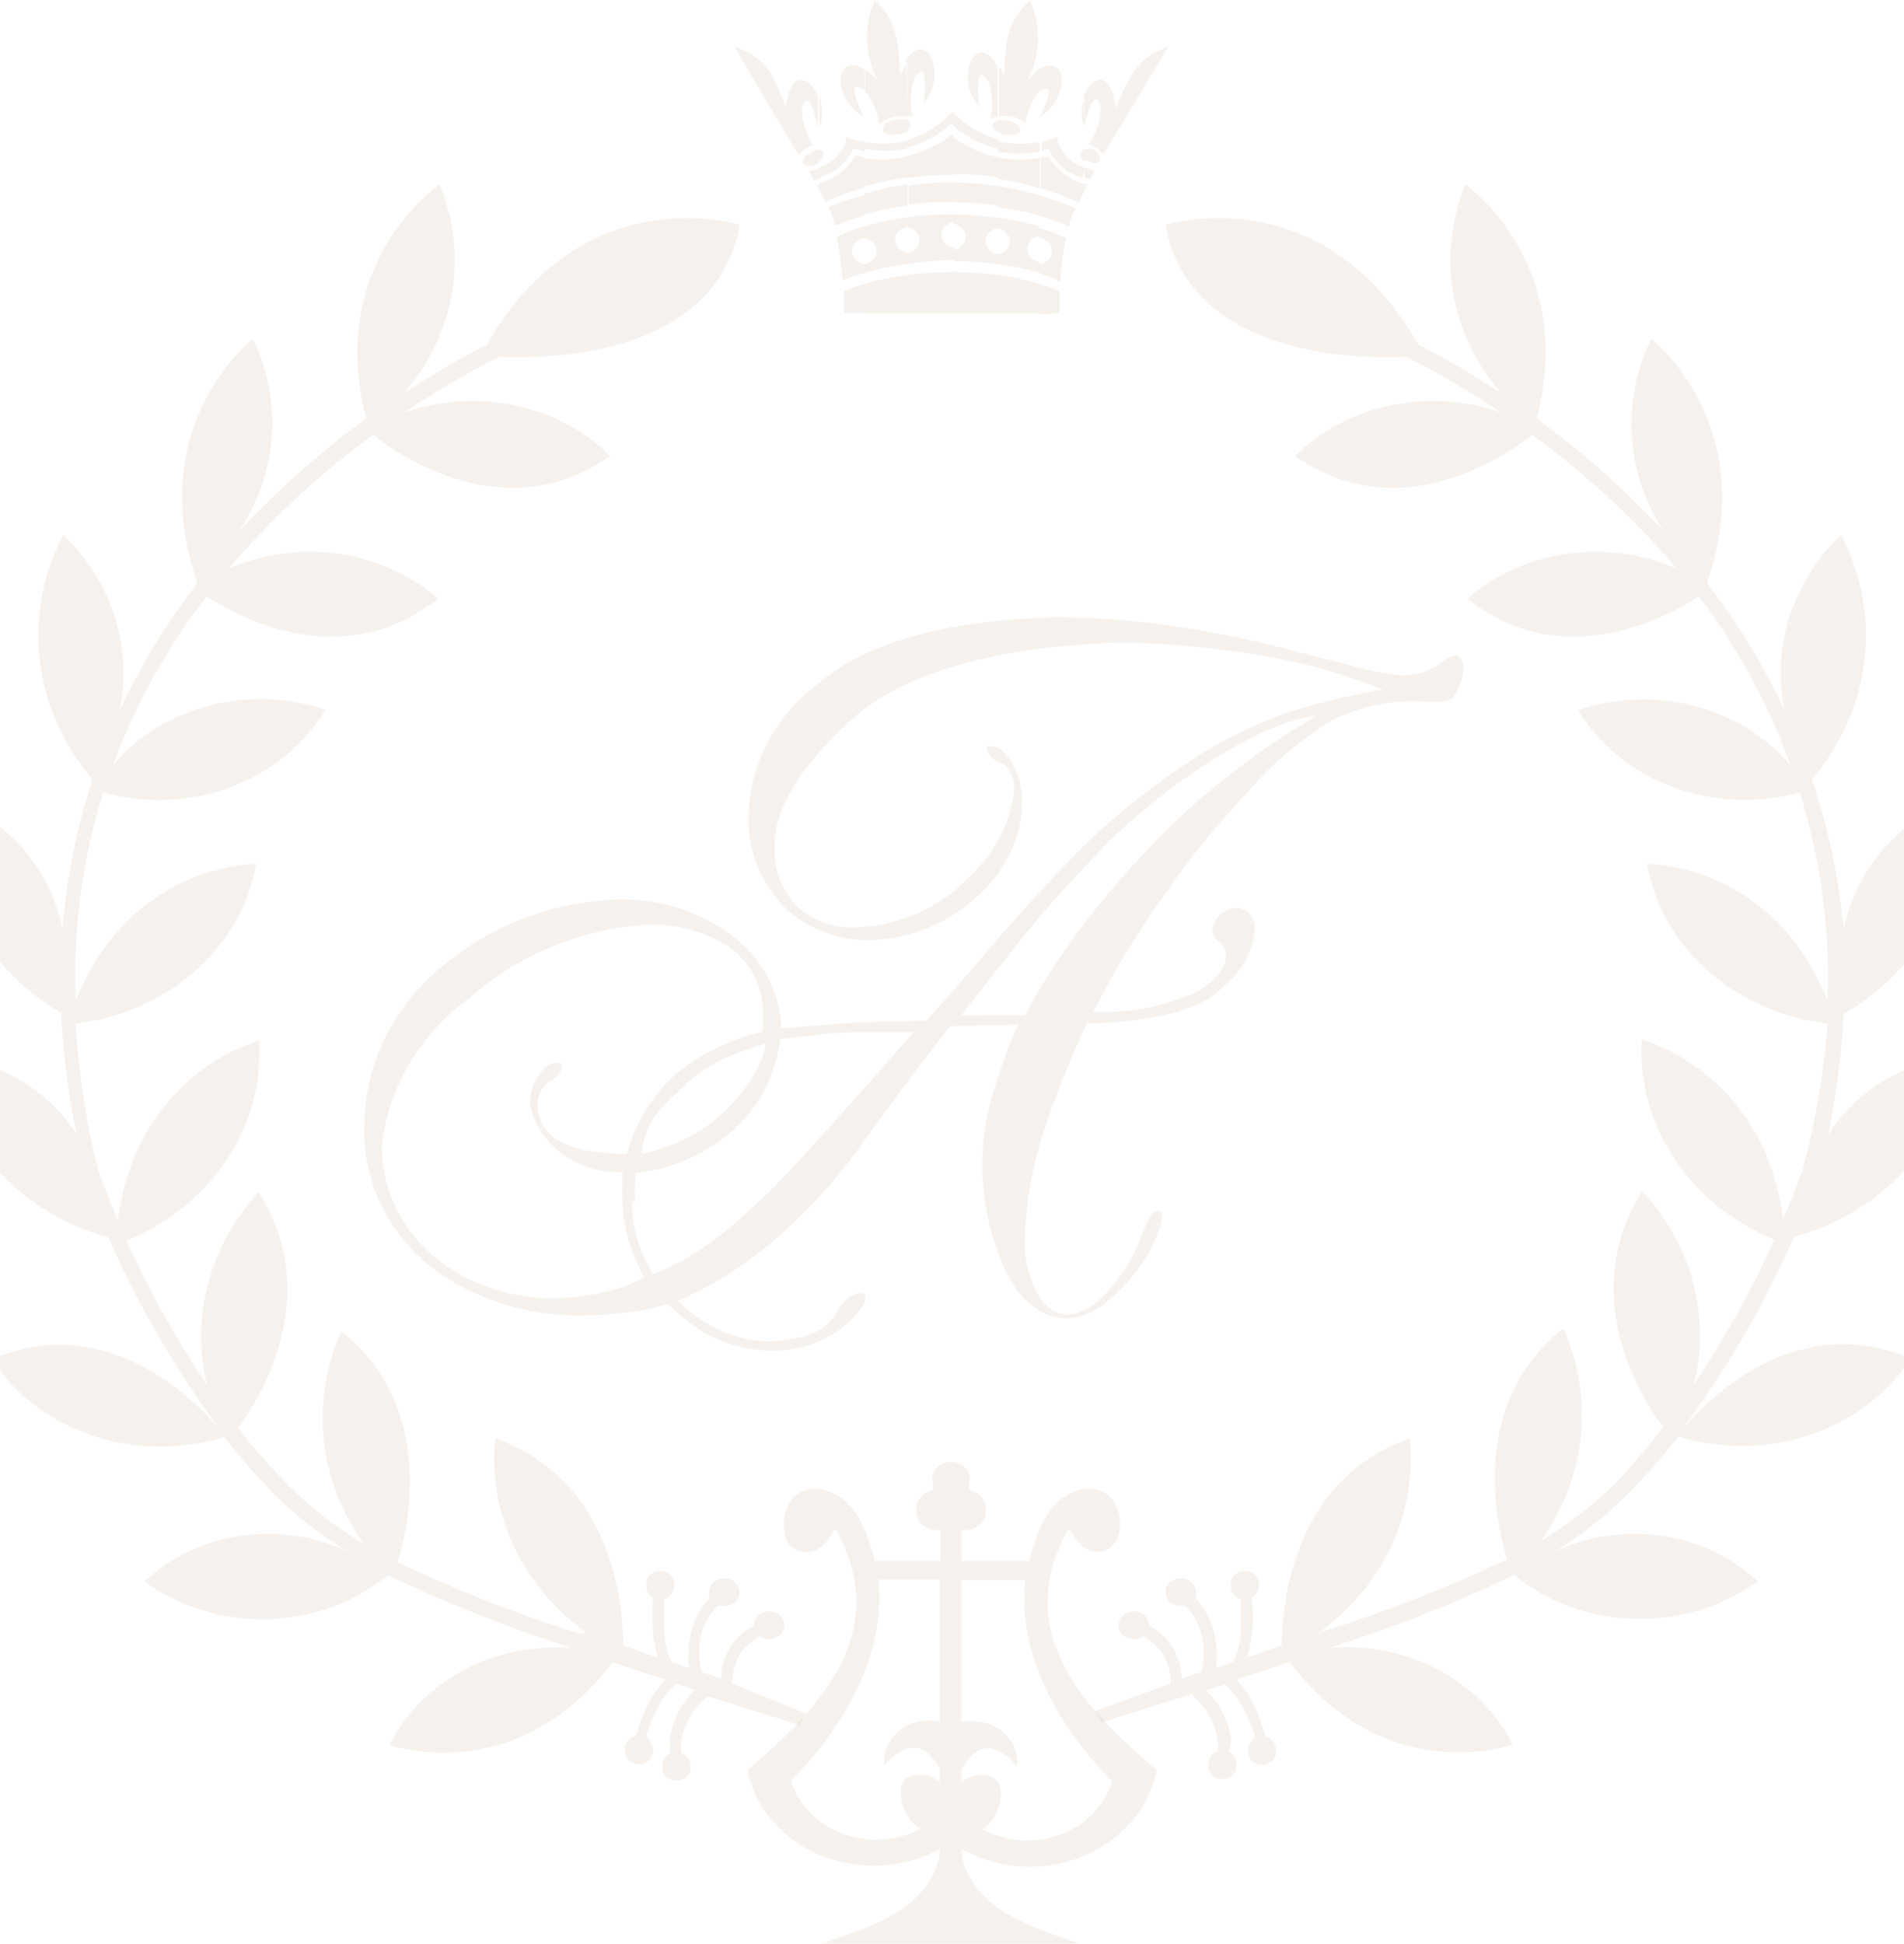 <svg width="430" height="439" viewBox="0 0 430 439" fill="none" xmlns="http://www.w3.org/2000/svg">
<path d="M142.709 271.289C142.731 274.079 143.115 276.857 143.851 279.564C144.64 282.433 145.906 285.173 147.607 287.69C152.955 285.522 157.931 282.659 162.383 279.191C168.574 274.187 174.333 268.753 179.608 262.939C183.527 258.765 188.67 253.074 195.037 245.867L206.385 233.045H198.221C193.078 233.045 188.261 233.045 183.935 233.79L176.261 234.536C175.838 237.324 175.127 240.07 174.138 242.736C172.803 246.448 170.696 249.891 167.934 252.875C161.715 259.548 152.97 263.834 143.443 264.878C143.545 265.77 143.545 266.669 143.443 267.562C143.315 268.776 143.315 270 143.443 271.215M145.566 260.405C149.73 259.449 153.699 257.888 157.321 255.783C160.184 254.059 162.768 251.976 164.995 249.595C167.626 246.871 169.8 243.806 171.444 240.5C172.231 238.972 172.728 237.334 172.914 235.654C169.75 236.525 166.665 237.622 163.689 238.934C159.735 240.779 156.213 243.312 153.321 246.389C150.812 248.436 148.664 250.825 146.954 253.472C145.892 255.706 145.178 258.064 144.831 260.479L145.566 260.405ZM146.382 208.741C131.265 209.749 117.018 215.582 106.136 225.217C100.526 229.307 95.873 234.384 92.451 240.146C89.029 245.909 86.909 252.24 86.216 258.765C86.188 263.335 87.171 267.864 89.107 272.079C91.043 276.293 93.892 280.107 97.482 283.292C104.873 289.662 114.668 293.186 124.83 293.132C129.05 293.104 133.248 292.578 137.321 291.567C140.185 290.901 142.932 289.872 145.484 288.51C144.02 285.7 142.818 282.783 141.892 279.788C140.99 276.776 140.55 273.665 140.586 270.544C140.509 269.203 140.509 267.859 140.586 266.518V264.654C135.643 264.845 130.793 263.383 126.945 260.542C123.098 257.701 120.517 253.676 119.687 249.222C119.669 246.811 120.436 244.45 121.891 242.438C123.279 240.798 124.422 239.978 125.402 239.978C125.747 239.875 126.118 239.875 126.463 239.978C126.627 240.089 126.757 240.236 126.843 240.406C126.928 240.575 126.966 240.761 126.953 240.947C126.764 241.63 126.419 242.269 125.94 242.821C125.462 243.373 124.861 243.827 124.177 244.153C123.288 244.754 122.571 245.542 122.088 246.451C121.604 247.359 121.369 248.361 121.402 249.371C121.402 259.585 134.627 260.554 141.647 260.554C143.273 254.014 146.83 248.006 151.933 243.184C157.624 238.226 164.629 234.706 172.261 232.97V228.944C172.385 225.938 171.706 222.948 170.284 220.234C168.862 217.52 166.739 215.162 164.097 213.363C158.835 210.233 152.662 208.622 146.382 208.741ZM231.447 229.243C235.056 222.575 239.175 216.147 243.774 210.009C248.628 203.547 253.889 197.349 259.53 191.446C270.483 179.86 283.246 169.812 297.409 161.625C284.674 162.595 260.101 179.07 246.55 194.055C240.019 200.913 234.467 207.176 229.814 213.065C225.161 218.955 220.916 224.322 217.079 229.317L231.447 229.243ZM150.627 294.474C147.82 295.348 144.919 295.947 141.974 296.263C138.57 296.743 135.132 296.993 131.688 297.009C119.459 297.235 107.529 293.542 97.972 286.572C92.879 282.623 88.826 277.677 86.112 272.102C83.399 266.526 82.095 260.465 82.298 254.366C82.273 247.025 84.075 239.774 87.568 233.161C91.061 226.549 96.154 220.748 102.462 216.196C112.868 208.17 125.914 203.552 139.525 203.075C149.565 202.857 159.307 206.197 166.71 212.394C169.711 214.93 172.119 217.994 173.788 221.402C175.458 224.81 176.354 228.492 176.424 232.225L186.955 231.33C192.833 230.833 200.235 230.56 209.16 230.51C214.603 224.546 220.045 218.309 225.488 211.798C231.202 205.387 236.1 199.87 240.345 195.546C248.9 186.448 258.663 178.36 269.408 171.466C276.203 166.994 283.614 163.359 291.449 160.656C298.28 158.568 305.264 156.924 312.348 155.736C305.377 152.853 298.101 150.629 290.633 149.101C278.298 146.595 265.715 145.247 253.08 145.075C224.072 146.069 203.691 151.984 191.935 162.818C180.18 173.653 174.519 183.295 174.955 191.744C174.805 196.365 176.519 200.875 179.771 204.417C181.485 206.092 183.578 207.407 185.904 208.269C188.23 209.132 190.734 209.522 193.241 209.412C198.146 209.236 202.957 208.132 207.37 206.168C211.783 204.205 215.701 201.425 218.875 198.006C224.609 192.714 228.207 185.801 229.08 178.399C229.08 175.045 227.773 172.957 225.977 172.212C225.236 172.002 224.563 171.626 224.021 171.118C223.48 170.61 223.086 169.987 222.875 169.304C222.815 169.175 222.783 169.035 222.783 168.894C222.783 168.753 222.815 168.614 222.875 168.484C223.166 168.393 223.482 168.393 223.773 168.484C225.488 168.484 227.039 169.826 228.59 172.286C230.146 175.158 230.93 178.327 230.875 181.53C230.575 189.546 226.819 197.129 220.426 202.628C214.051 208.507 205.478 211.969 196.425 212.32C192.84 212.333 189.29 211.679 185.992 210.397C182.693 209.115 179.715 207.233 177.241 204.865C171.664 199.193 168.734 191.756 169.077 184.14C169.168 178.421 170.626 172.79 173.347 167.64C176.068 162.489 179.988 157.943 184.833 154.32C195.609 145.075 213.079 140.229 237.325 139.409C246.454 139.356 255.572 139.98 264.591 141.273C272.918 142.565 280.537 144.056 287.449 145.746L305.164 150.294C309.036 151.433 313.033 152.183 317.083 152.53C319.747 152.472 322.333 151.694 324.512 150.294C325.63 149.411 326.864 148.66 328.186 148.057C328.539 148.025 328.896 148.084 329.214 148.23C329.532 148.375 329.798 148.599 329.982 148.877C330.372 149.541 330.569 150.286 330.553 151.039C330.423 152.262 330.121 153.465 329.655 154.618C329.316 155.658 328.792 156.64 328.104 157.525C327.554 158.014 326.829 158.305 326.063 158.345C324.16 158.461 322.251 158.461 320.349 158.345C313.793 158.139 307.292 159.501 301.491 162.296C293.902 166.752 287.217 172.377 281.735 178.921C275.393 185.591 269.582 192.666 264.346 200.093C257.747 209.145 251.907 218.64 246.876 228.497C254.636 228.781 262.359 227.376 269.408 224.397C274.387 221.713 276.918 218.731 276.918 215.6C276.889 215.045 276.737 214.5 276.47 214.001C276.203 213.501 275.828 213.056 275.367 212.692C274.909 212.343 274.534 211.912 274.267 211.424C274 210.937 273.847 210.404 273.816 209.86C273.848 209.218 274.024 208.589 274.333 208.012C274.642 207.435 275.077 206.922 275.612 206.505C276.571 205.67 277.805 205.146 279.122 205.014C279.759 204.995 280.392 205.122 280.962 205.382C281.532 205.642 282.022 206.028 282.388 206.505C283.071 207.51 283.412 208.677 283.367 209.86C282.975 214.776 280.483 219.354 276.428 222.608C271.748 227.826 261.435 230.659 245.488 231.106C241.931 238.54 238.85 246.157 236.263 253.919C233.364 262.171 231.743 270.753 231.447 279.415C231.229 283.927 232.268 288.416 234.467 292.461C242.631 304.986 254.876 287.392 257.652 279.564C258.958 275.837 260.101 273.824 261.081 273.6C261.422 273.479 261.801 273.479 262.142 273.6C262.286 273.723 262.397 273.874 262.468 274.042C262.538 274.21 262.567 274.39 262.55 274.569C261.626 278.913 259.706 283.028 256.917 286.646C254.628 289.736 251.88 292.521 248.754 294.922C241.162 300.14 232.427 298.127 226.875 286.497C221.154 273.706 220.292 259.532 224.426 246.24C225.917 241.165 227.772 236.184 229.977 231.33L214.548 231.703C209.895 237.592 205.405 243.556 201.078 249.446C196.752 255.335 192.425 261.747 187.772 267.114C183.169 272.505 178.032 277.496 172.424 282.024C166.594 286.719 160.084 290.658 153.076 293.729C156.035 296.706 159.616 299.114 163.607 300.811C166.871 302.145 170.399 302.856 173.975 302.898C186.792 302.078 187.527 298.202 189.731 294.996C190.547 293.803 193.568 291.194 194.956 292.163C195.125 292.269 195.26 292.416 195.346 292.586C195.433 292.757 195.467 292.945 195.445 293.132C195.445 294.623 193.649 296.86 190.139 299.842C185.798 303.127 180.348 304.944 174.71 304.986C169.272 304.954 163.944 303.589 159.281 301.035C156.294 299.226 153.553 297.099 151.117 294.698L150.627 294.474Z" fill="#A6763C" fill-opacity="0.1"/>
<path fill-rule="evenodd" clip-rule="evenodd" d="M185.071 41.599V43.016L184.499 41.823H185.071M185.071 38.095V40.332L183.846 40.705L182.785 38.766C183.57 38.55 184.334 38.275 185.071 37.946V38.095ZM185.071 33.995V36.604L184.336 37.051C183.112 37.648 181.887 37.499 181.479 37.051C181.071 36.604 181.479 35.188 183.03 34.591C183.293 34.337 183.609 34.133 183.959 33.992C184.31 33.851 184.688 33.776 185.071 33.771V33.995ZM165.805 10.437L179.601 33.771L180.418 35.039C181.211 34.02 182.319 33.241 183.601 32.802C182.035 30.326 181.166 27.534 181.071 24.676C182.295 18.861 184.581 27.434 184.744 29V21.843C183.03 17.221 178.295 15.507 177.479 24.527C174.213 14.91 172.172 13.121 165.805 10.437ZM185.071 36.381C185.417 36.163 185.682 35.853 185.828 35.492C185.974 35.132 185.995 34.739 185.887 34.368C185.813 34.216 185.7 34.083 185.558 33.979C185.416 33.876 185.249 33.804 185.071 33.771V36.381ZM195.194 64.113V70.674H190.622C190.622 69.108 190.622 67.468 190.622 65.753C192.11 65.126 193.636 64.579 195.194 64.113ZM195.194 51.067C193.464 51.587 191.773 52.21 190.132 52.931L188.989 53.453C189.561 56.285 190.051 59.715 190.296 63.293C191.893 62.663 193.529 62.115 195.194 61.653V59.64C194.427 59.529 193.728 59.171 193.224 58.631C192.72 58.091 192.443 57.405 192.443 56.696C192.443 55.986 192.72 55.3 193.224 54.76C193.728 54.221 194.427 53.863 195.194 53.751V51.067ZM195.194 43.985V48.607C193.153 49.196 191.161 49.918 189.234 50.769H188.5C188.299 49.342 187.77 47.97 186.948 46.743C189.626 45.677 192.381 44.78 195.194 44.059V43.985ZM195.194 35.56L193.234 35.113C191.503 38.103 188.581 40.371 185.071 41.45V42.867L186.377 45.625C189.241 44.293 192.216 43.171 195.275 42.27L195.194 35.56ZM195.194 31.982V34.144L192.745 33.548C192.033 35.079 190.973 36.456 189.637 37.587C188.3 38.718 186.716 39.577 184.989 40.108V37.872C186.424 37.381 187.716 36.594 188.764 35.572C189.812 34.551 190.587 33.322 191.03 31.982V30.864L192.092 31.311C193.092 31.665 194.132 31.915 195.194 32.057V31.982ZM195.194 15.581V20.427C190.622 16.848 194.296 25.049 195.194 26.465C187.765 22.365 188.5 11.555 195.194 15.656V15.581ZM185.071 28.851C185.881 26.599 185.881 24.17 185.071 21.918V28.851ZM204.908 62.1V70.748H195.194V64.113C198.362 63.185 201.612 62.512 204.908 62.1ZM204.908 49.054V51.216C204.141 51.328 203.443 51.686 202.939 52.226C202.435 52.765 202.158 53.451 202.158 54.161C202.158 54.87 202.435 55.556 202.939 56.096C203.443 56.636 204.141 56.994 204.908 57.106V59.64C201.617 60.042 198.368 60.691 195.194 61.579V59.64C195.961 59.529 196.659 59.171 197.163 58.631C197.667 58.091 197.944 57.405 197.944 56.696C197.944 55.986 197.667 55.3 197.163 54.76C196.659 54.221 195.961 53.863 195.194 53.751V51.142C198.359 50.188 201.61 49.49 204.908 49.054ZM204.908 41.599C201.613 42.086 198.365 42.809 195.194 43.761V48.383C198.368 47.495 201.617 46.847 204.908 46.445V41.599ZM204.908 35.039V40.034C201.616 40.497 198.367 41.195 195.194 42.121V35.71C198.425 36.205 201.734 36.078 204.908 35.337V35.039ZM204.908 31.386V33.548C201.715 34.245 198.387 34.245 195.194 33.548V32.057C198.412 32.706 201.761 32.578 204.908 31.684V31.386ZM204.908 27.136C204.034 26.869 203.089 26.869 202.214 27.136C200.5 27.136 199.194 28.478 199.357 29.373C199.52 30.267 201.071 30.715 202.786 30.342C203.527 30.315 204.252 30.136 204.908 29.82V27.136ZM204.908 13.792V26.391C203.965 26.22 202.994 26.22 202.051 26.391C200.73 26.612 199.51 27.182 198.541 28.031C198.243 25.327 197.142 22.75 195.357 20.576V15.656C196.41 16.345 197.369 17.145 198.214 18.041C196.739 15.241 195.918 12.19 195.806 9.083C195.694 5.977 196.291 2.884 197.561 0C201.806 4.249 202.949 7.455 203.276 17.072C203.717 16.034 204.263 15.035 204.908 14.09V13.792ZM204.908 26.093H206.051C205.402 23.348 205.543 20.497 206.459 17.817C209.643 12.524 208.909 21.843 208.582 23.409C213.97 17.072 209.643 6.486 204.663 13.419L204.908 26.093ZM204.908 29.298C205.15 29.154 205.345 28.954 205.474 28.718C205.603 28.482 205.661 28.219 205.643 27.956C205.598 27.777 205.508 27.61 205.381 27.468C205.253 27.326 205.092 27.212 204.908 27.136V29.298ZM215.358 61.131V70.748H204.908V62.1C208.261 61.656 211.644 61.432 215.031 61.429L215.358 61.131ZM215.358 48.085V50.098C214.591 50.21 213.892 50.568 213.388 51.107C212.884 51.647 212.607 52.333 212.607 53.043C212.607 53.752 212.884 54.438 213.388 54.978C213.892 55.518 214.591 55.876 215.358 55.987V58.671C211.854 58.766 208.362 59.09 204.908 59.64V57.18C205.675 57.068 206.374 56.71 206.878 56.171C207.382 55.631 207.659 54.945 207.659 54.235C207.659 53.526 207.382 52.84 206.878 52.3C206.374 51.76 205.675 51.403 204.908 51.291V49.054C208.261 48.61 211.644 48.386 215.031 48.383L215.358 48.085ZM215.358 40.63V45.55C211.972 45.534 208.59 45.734 205.235 46.147V41.897C208.528 41.411 211.858 41.162 215.195 41.152L215.358 40.63ZM215.358 30.491H214.868C211.982 32.728 208.576 34.334 204.908 35.188V40.183C208.205 39.727 211.534 39.503 214.868 39.512H215.358V30.491ZM215.358 25.422V28.255L214.868 27.882C212.109 30.44 208.681 32.313 204.908 33.324V31.684C208.562 30.562 211.828 28.583 214.378 25.944L214.868 25.496L215.358 25.422ZM225.317 62.1V70.748H215.358V61.429C218.691 61.44 222.019 61.664 225.317 62.1ZM225.317 49.054V51.514C224.55 51.626 223.852 51.984 223.348 52.524C222.844 53.063 222.567 53.75 222.567 54.459C222.567 55.169 222.844 55.855 223.348 56.394C223.852 56.934 224.55 57.292 225.317 57.404V59.64C222.018 59.211 218.69 58.986 215.358 58.969V56.435C216.125 56.323 216.823 55.965 217.327 55.425C217.832 54.886 218.109 54.199 218.109 53.49C218.109 52.781 217.832 52.094 217.327 51.555C216.823 51.015 216.125 50.657 215.358 50.545V48.458C218.691 48.467 222.019 48.691 225.317 49.129V49.054ZM225.317 41.599V46.37C222.018 45.941 218.69 45.717 215.358 45.699V41.226C218.694 41.236 222.024 41.485 225.317 41.972V41.599ZM225.317 35.039V40.034C222.023 39.553 218.694 39.304 215.358 39.288V31.013C218.259 33.18 221.666 34.711 225.317 35.486V35.039ZM225.317 31.386C221.474 30.322 218.028 28.31 215.358 25.571V28.404C218.135 30.891 221.564 32.688 225.317 33.622V31.386ZM225.317 26.838V29.82C224.501 29.373 224.011 28.776 224.093 28.18C224.184 27.941 224.347 27.729 224.564 27.571C224.78 27.413 225.042 27.314 225.317 27.285V26.838ZM225.317 14.91V26.391C224.748 26.447 224.194 26.599 223.685 26.838C224.33 24.094 224.189 21.244 223.276 18.563C220.093 13.27 220.827 22.589 221.154 24.154C215.358 17.519 220.419 6.56 225.317 14.91ZM225.317 29.82C225.822 30.099 226.374 30.301 226.95 30.417C228.664 30.417 230.216 30.417 230.379 29.447C230.542 28.478 229.236 27.584 227.522 27.211C226.771 27.04 225.986 27.04 225.236 27.211L225.317 29.82ZM234.787 64.113V70.748H225.317V62.1C228.531 62.525 231.699 63.198 234.787 64.113ZM234.787 51.067V53.303C234.02 53.415 233.322 53.773 232.818 54.313C232.313 54.853 232.036 55.539 232.036 56.248C232.036 56.958 232.313 57.644 232.818 58.184C233.322 58.723 234.02 59.081 234.787 59.193V61.579C231.693 60.701 228.526 60.053 225.317 59.64V57.404C226.084 57.292 226.783 56.934 227.287 56.394C227.791 55.855 228.068 55.169 228.068 54.459C228.068 53.75 227.791 53.063 227.287 52.524C226.783 51.984 226.084 51.626 225.317 51.514V49.129C228.53 49.554 231.698 50.228 234.787 51.142V51.067ZM234.787 44.134C231.696 43.193 228.53 42.47 225.317 41.972V46.743C228.526 47.157 231.692 47.805 234.787 48.681V44.134ZM234.787 35.635V42.494C231.694 41.578 228.528 40.88 225.317 40.406V35.486C228.43 36.126 231.653 36.177 234.787 35.635ZM234.787 32.057V34.219C231.672 34.88 228.432 34.88 225.317 34.219V31.833C228.402 32.639 231.661 32.716 234.787 32.057ZM234.787 15.581V20.427C233.002 22.601 231.901 25.178 231.603 27.882C230.634 27.033 229.414 26.463 228.093 26.242C227.282 26.121 226.455 26.121 225.644 26.242V14.91C226.102 15.632 226.511 16.379 226.868 17.147C226.868 7.455 228.256 4.324 232.583 0.075C233.878 2.948 234.504 6.036 234.419 9.142C234.335 12.248 233.543 15.305 232.093 18.116C232.872 17.172 233.777 16.32 234.787 15.581ZM234.787 26.54C235.93 24.453 238.706 17.817 234.787 20.725V15.581C241.236 11.854 241.563 22.365 234.787 26.465V26.54ZM234.787 48.905V44.134C237.581 44.954 240.309 45.95 242.951 47.116C242.168 48.299 241.667 49.62 241.481 50.992H241.073C239.046 50.077 236.944 49.304 234.787 48.681V48.905ZM234.787 61.951V59.64C235.554 59.529 236.253 59.171 236.757 58.631C237.261 58.091 237.538 57.405 237.538 56.696C237.538 55.986 237.261 55.3 236.757 54.76C236.253 54.221 235.554 53.863 234.787 53.751V51.514C236.545 52.031 238.263 52.654 239.93 53.378L240.747 53.751C240.175 56.584 239.685 60.013 239.44 63.592C237.931 62.866 236.377 62.219 234.787 61.653V61.951ZM234.787 71.046V64.113C236.315 64.558 237.814 65.08 239.277 65.679C239.277 67.394 239.277 69.108 239.277 70.674L234.787 71.046ZM244.91 41.599C241.4 40.52 238.478 38.252 236.746 35.262L235.032 35.635V42.494C238.005 43.382 240.898 44.478 243.685 45.774L244.91 43.016V41.599ZM244.91 37.872C243.475 37.381 242.183 36.594 241.135 35.572C240.087 34.551 239.312 33.322 238.869 31.982V30.864L237.808 31.311C237.018 31.628 236.198 31.878 235.359 32.057V34.219L236.746 33.622C237.458 35.154 238.518 36.531 239.854 37.661C241.191 38.792 242.775 39.651 244.502 40.183L244.91 37.872ZM244.91 33.771V36.381C244.563 36.163 244.299 35.853 244.153 35.492C244.007 35.132 243.986 34.739 244.094 34.368C244.168 34.216 244.281 34.083 244.423 33.979C244.565 33.876 244.732 33.804 244.91 33.771ZM244.91 21.843V28.776C244.1 26.525 244.1 24.095 244.91 21.843ZM244.91 28.776C244.91 27.285 247.359 18.638 248.584 24.453C248.464 27.317 247.566 30.109 245.971 32.578C247.253 33.017 248.362 33.796 249.155 34.815L249.971 33.548L263.931 10.437C257.564 13.121 255.768 15.134 251.931 24.527C251.114 15.581 246.379 17.072 244.665 21.843L244.91 28.776ZM244.91 36.231V33.771C245.543 33.56 246.237 33.56 246.869 33.771C248.094 34.368 248.747 35.486 248.42 36.231C248.094 36.977 246.788 37.126 245.563 36.231H244.91ZM244.91 40.034V37.797C245.649 38.101 246.413 38.351 247.196 38.542L246.135 40.481L244.91 40.034ZM244.91 42.941V41.599H245.481L244.91 42.941Z" fill="#A6763C" fill-opacity="0.1"/>
<path fill-rule="evenodd" clip-rule="evenodd" d="M82.698 94.529C72.153 102.204 62.472 110.82 53.799 120.249C58.188 113.758 60.785 106.392 61.368 98.782C61.951 91.172 60.502 83.547 57.146 76.562C57.146 76.562 32.165 95.796 44.574 131.655L44.002 132.4C37.317 141.194 31.627 150.586 27.022 160.431C28.494 153.372 28.107 146.094 25.893 139.198C23.678 132.302 19.7 125.986 14.287 120.771C9.662 129.618 7.83 139.468 8.998 149.213C10.166 158.959 14.288 168.214 20.899 175.938C17.268 186.98 14.996 198.357 14.123 209.858C12.895 203.388 9.955 197.289 5.559 192.092C1.163 186.896 -4.557 182.758 -11.102 180.038C-12.413 189.472 -10.77 199.052 -6.363 207.667C-1.956 216.283 5.034 223.583 13.797 228.719C14.246 237.929 15.419 247.098 17.307 256.154C14.285 251.321 10.055 247.208 4.962 244.151C-0.131 241.093 -5.943 239.178 -12 238.56C-11.092 247.922 -7.129 256.821 -0.624 264.104C5.882 271.387 14.631 276.72 24.491 279.414C31.302 295.002 39.981 309.853 50.37 323.697C46.86 319.298 25.879 294.995 -1.877 306.923C3.366 314.898 11.447 320.988 21.016 324.176C30.584 327.365 41.061 327.459 50.697 324.442L51.105 325.411V325.039C54.207 329.064 57.636 332.941 61.227 336.668C66.373 341.887 72.214 346.495 78.616 350.386C71.189 346.823 62.698 345.552 54.414 346.761C46.129 347.971 38.496 351.596 32.655 357.095C40.509 362.847 50.346 365.862 60.41 365.603C70.474 365.344 80.109 361.826 87.596 355.679L88.576 356.126C101.742 362.358 115.383 367.715 129.394 372.154C120.855 371.423 112.278 373.132 104.849 377.045C97.42 380.958 91.505 386.882 87.922 393.998C87.922 393.998 116.495 404.211 138.374 375.286L143.027 376.926L150.292 379.237C148.971 380.617 147.846 382.145 146.945 383.784C145.504 386.372 144.382 389.097 143.598 391.91C142.873 392.094 142.237 392.496 141.793 393.05C141.349 393.605 141.122 394.28 141.149 394.967C141.076 395.382 141.102 395.808 141.226 396.213C141.35 396.619 141.569 396.995 141.868 397.316C142.167 397.636 142.538 397.894 142.957 398.07C143.376 398.247 143.831 398.338 144.292 398.338C144.753 398.338 145.209 398.247 145.627 398.07C146.046 397.894 146.418 397.636 146.717 397.316C147.015 396.995 147.234 396.619 147.359 396.213C147.483 395.808 147.509 395.382 147.435 394.967C147.445 394.463 147.324 393.964 147.083 393.511C146.842 393.057 146.487 392.662 146.047 392.358V391.538C146.746 389.3 147.675 387.129 148.823 385.052C149.777 383.241 151.076 381.6 152.66 380.206L156.987 381.548C155.805 382.637 154.79 383.865 153.966 385.201C152.565 387.51 151.651 390.039 151.272 392.656C151.194 393.599 151.194 394.546 151.272 395.489V395.936C150.758 396.224 150.337 396.631 150.05 397.115C149.764 397.599 149.622 398.144 149.639 398.694C149.566 399.11 149.592 399.535 149.716 399.941C149.84 400.346 150.059 400.722 150.358 401.043C150.657 401.364 151.029 401.621 151.447 401.798C151.866 401.974 152.321 402.066 152.782 402.066C153.243 402.066 153.699 401.974 154.118 401.798C154.536 401.621 154.908 401.364 155.207 401.043C155.506 400.722 155.725 400.346 155.849 399.941C155.973 399.535 155.999 399.11 155.925 398.694C155.939 398.07 155.743 397.456 155.364 396.936C154.984 396.416 154.44 396.015 153.803 395.787C153.742 394.993 153.742 394.195 153.803 393.401C154.145 391.205 154.92 389.084 156.089 387.139C156.923 385.77 157.998 384.535 159.272 383.486L159.925 383.039L180.416 389.45L182.049 386.915L165.395 380.206C165.313 377.814 165.934 375.446 167.191 373.347C168.307 371.783 169.784 370.46 171.518 369.471C172.049 369.863 172.713 370.073 173.395 370.067C174.084 370.127 174.776 369.996 175.381 369.69C175.986 369.385 176.476 368.919 176.786 368.355C177.096 367.791 177.213 367.154 177.119 366.529C177.026 365.903 176.728 365.318 176.264 364.849C175.801 364.381 175.193 364.052 174.52 363.905C173.848 363.758 173.142 363.8 172.497 364.026C171.851 364.251 171.295 364.65 170.902 365.169C170.508 365.689 170.296 366.305 170.293 366.936C168.223 368.107 166.466 369.686 165.15 371.558C163.717 373.829 162.931 376.392 162.864 379.013L158.456 377.522C157.681 374.658 157.681 371.664 158.456 368.8C159.029 366.482 160.269 364.346 162.048 362.612H163.273C163.961 362.672 164.653 362.541 165.258 362.235C165.863 361.93 166.353 361.464 166.663 360.9C166.973 360.336 167.09 359.699 166.997 359.074C166.904 358.448 166.605 357.863 166.142 357.394C165.678 356.926 165.07 356.597 164.397 356.45C163.725 356.303 163.02 356.345 162.374 356.571C161.728 356.796 161.172 357.195 160.779 357.714C160.386 358.234 160.174 358.849 160.17 359.481C160.048 359.972 160.048 360.481 160.17 360.972C158.266 362.986 156.922 365.39 156.252 367.98C155.429 370.772 155.208 373.683 155.599 376.553L151.68 375.286C151.418 374.78 151.199 374.257 151.027 373.72C150.512 372.087 150.157 370.415 149.966 368.725C149.966 367.16 149.966 365.594 149.966 364.252C149.966 362.91 149.966 361.941 149.966 361.046C150.647 360.839 151.236 360.437 151.648 359.9C152.059 359.363 152.271 358.72 152.252 358.064C152.325 357.649 152.299 357.223 152.175 356.818C152.051 356.412 151.832 356.036 151.533 355.716C151.234 355.395 150.863 355.137 150.444 354.961C150.025 354.784 149.57 354.693 149.109 354.693C148.648 354.693 148.192 354.784 147.773 354.961C147.355 355.137 146.983 355.395 146.684 355.716C146.386 356.036 146.166 356.412 146.042 356.818C145.918 357.223 145.892 357.649 145.966 358.064C145.954 358.595 146.09 359.12 146.361 359.589C146.633 360.059 147.03 360.458 147.517 360.748C147.237 363.55 147.237 366.37 147.517 369.172C147.744 370.913 148.126 372.633 148.66 374.316L146.456 373.571L144.415 372.825L140.741 371.558C140.741 363.581 138.945 334.283 111.842 324.815C110.999 333.126 112.448 341.498 116.055 349.168C119.663 356.838 125.315 363.561 132.496 368.725L130.618 368.8C116.602 364.375 102.959 359.018 89.8 352.771C92.657 343.378 97.964 317.211 77.065 300.586C73.617 308.37 72.276 316.799 73.157 325.157C74.038 333.516 77.115 341.556 82.126 348.596C75.48 344.621 69.441 339.858 64.166 334.432C60.488 330.596 57.028 326.589 53.799 322.429C59.758 314.229 72.738 291.864 58.452 269.2C52.947 275.151 49.029 282.187 47.003 289.754C44.977 297.321 44.901 305.213 46.778 312.812C39.776 302.384 33.689 291.465 28.573 280.159C37.98 276.274 45.877 269.878 51.225 261.813C56.573 253.749 59.121 244.394 58.533 234.982C58.533 234.982 31.022 241.989 26.614 275.537C23.757 268.753 22.287 264.429 22.206 264.28C19.434 253.38 17.713 242.279 17.062 231.105C27.208 229.924 36.664 225.78 44.02 219.291C51.375 212.802 56.237 204.316 57.88 195.097C57.88 195.097 29.553 194.724 17.062 226.036C16.453 210.132 18.546 194.238 23.267 178.92C32.706 181.571 42.857 181.164 52.005 177.768C61.153 174.372 68.737 168.195 73.473 160.282C65.056 157.412 55.854 157.08 47.216 159.334C38.577 161.588 30.957 166.309 25.471 172.807C30.512 159.237 37.631 146.386 46.615 134.637C54.778 139.93 77.881 151.933 98.943 135.159C92.738 129.77 84.879 126.24 76.418 125.041C67.957 123.842 59.296 125.031 51.594 128.449C61.133 117.219 72.094 107.059 84.249 98.182C90.453 103.028 114.373 119.503 137.802 102.953C132.019 97.243 124.486 93.256 116.186 91.514C107.885 89.772 99.202 90.355 91.27 93.187C98.085 88.522 105.261 84.311 112.74 80.588C125.23 81.11 161.721 80.066 167.109 50.768C167.109 50.768 131.843 39.585 109.964 77.829C103.441 81.157 97.144 84.842 91.106 88.863C96.845 82.325 100.616 74.533 102.048 66.257C103.479 57.981 102.522 49.507 99.27 41.672C99.27 41.672 73.473 59.043 82.698 94.529Z" fill="#A6763C" fill-opacity="0.1"/>
<path fill-rule="evenodd" clip-rule="evenodd" d="M347.042 94.529C357.587 102.205 367.267 110.821 375.942 120.249C371.605 113.733 369.065 106.354 368.538 98.745C368.012 91.136 369.516 83.524 372.921 76.562C372.921 76.562 397.902 95.796 385.493 131.655L386.064 132.4C392.751 141.194 398.44 150.586 403.045 160.431C401.573 153.372 401.96 146.094 404.174 139.198C406.388 132.302 410.366 125.986 415.78 120.771C420.405 129.618 422.237 139.468 421.068 149.213C419.9 158.959 415.779 168.214 409.167 175.938C412.95 187.013 415.36 198.441 416.351 210.007C417.58 203.537 420.52 197.438 424.916 192.242C429.312 187.045 435.032 182.907 441.577 180.187C442.871 189.662 441.186 199.278 436.719 207.911C432.253 216.545 425.188 223.839 416.351 228.943C415.902 238.153 414.729 247.321 412.841 256.378C415.795 251.55 419.949 247.422 424.968 244.328C429.988 241.233 435.732 239.258 441.74 238.56C440.795 247.905 436.806 256.777 430.287 264.033C423.768 271.288 415.019 276.593 405.167 279.265C398.355 294.851 389.676 309.703 379.289 323.548C382.799 319.149 403.779 294.846 431.536 306.774C426.293 314.748 418.212 320.839 408.643 324.027C399.074 327.216 388.597 327.31 378.962 324.293L378.554 325.262V324.889C375.452 328.915 372.023 332.792 368.431 336.519C363.297 341.791 357.454 346.45 351.043 350.386C358.453 346.832 366.921 345.558 375.187 346.754C383.454 347.949 391.077 351.55 396.922 357.021C389.068 362.773 379.23 365.788 369.167 365.528C359.103 365.269 349.467 361.752 341.981 355.604L341.001 356.052C327.835 362.283 314.194 367.64 300.183 372.08C308.722 371.348 317.299 373.057 324.728 376.97C332.157 380.883 338.072 386.807 341.654 393.923C341.654 393.923 313.082 404.137 291.203 375.211L286.55 376.851L279.203 379.162C280.525 380.542 281.65 382.07 282.55 383.71C283.951 386.375 285.019 389.176 285.734 392.059C286.459 392.243 287.095 392.645 287.539 393.199C287.984 393.754 288.21 394.429 288.183 395.116C288.256 395.532 288.23 395.957 288.106 396.362C287.982 396.768 287.763 397.144 287.464 397.465C287.165 397.785 286.794 398.043 286.375 398.219C285.957 398.396 285.501 398.487 285.04 398.487C284.579 398.487 284.123 398.396 283.705 398.219C283.286 398.043 282.914 397.785 282.616 397.465C282.317 397.144 282.098 396.768 281.974 396.362C281.849 395.957 281.823 395.532 281.897 395.116C281.887 394.612 282.008 394.113 282.249 393.66C282.49 393.206 282.845 392.811 283.285 392.507V391.687C282.588 389.449 281.658 387.277 280.509 385.201C279.555 383.39 278.256 381.749 276.672 380.355L272.345 381.697C273.525 382.787 274.541 384.015 275.366 385.35C276.765 387.66 277.679 390.188 278.06 392.805C277.95 393.584 277.786 394.356 277.57 395.116V395.563C278.084 395.851 278.505 396.258 278.792 396.742C279.079 397.227 279.22 397.771 279.203 398.322C279.276 398.737 279.25 399.163 279.126 399.568C279.002 399.974 278.783 400.35 278.484 400.67C278.185 400.991 277.814 401.248 277.395 401.425C276.977 401.602 276.521 401.693 276.06 401.693C275.599 401.693 275.143 401.602 274.725 401.425C274.306 401.248 273.934 400.991 273.636 400.67C273.337 400.35 273.118 399.974 272.994 399.568C272.869 399.163 272.843 398.737 272.917 398.322C272.914 397.699 273.115 397.09 273.493 396.572C273.871 396.054 274.409 395.651 275.039 395.414C275.101 394.62 275.101 393.823 275.039 393.029C274.697 390.832 273.922 388.711 272.754 386.766C271.92 385.397 270.844 384.163 269.57 383.113L269.407 382.442L248.916 388.854L247.283 386.319L264.345 380.206C264.427 377.814 263.807 375.446 262.549 373.347C261.433 371.783 259.957 370.46 258.222 369.471C257.691 369.863 257.028 370.073 256.345 370.067C255.657 370.127 254.964 369.996 254.359 369.69C253.754 369.385 253.264 368.919 252.954 368.355C252.644 367.791 252.528 367.154 252.621 366.529C252.714 365.903 253.012 365.318 253.476 364.849C253.94 364.381 254.548 364.052 255.22 363.905C255.893 363.758 256.598 363.8 257.244 364.026C257.889 364.251 258.445 364.65 258.839 365.169C259.232 365.689 259.444 366.305 259.447 366.936C261.517 368.107 263.275 369.686 264.59 371.558C266.023 373.829 266.809 376.392 266.876 379.013L271.284 377.522C272.059 374.658 272.059 371.664 271.284 368.8C270.711 366.482 269.471 364.346 267.692 362.612H266.957C266.269 362.672 265.577 362.541 264.972 362.235C264.367 361.93 263.877 361.464 263.567 360.9C263.257 360.336 263.14 359.699 263.233 359.074C263.327 358.448 263.625 357.863 264.088 357.394C264.552 356.926 265.16 356.597 265.833 356.45C266.505 356.303 267.211 356.345 267.856 356.571C268.502 356.796 269.058 357.195 269.451 357.714C269.844 358.234 270.057 358.849 270.06 359.481C270.185 359.971 270.185 360.481 270.06 360.972C271.964 362.986 273.308 365.39 273.978 367.98C274.801 370.772 275.023 373.683 274.631 376.553L278.55 375.286C278.814 374.781 279.033 374.257 279.203 373.72C279.717 372.087 280.072 370.415 280.264 368.725C280.264 367.16 280.264 365.594 280.264 364.252C280.264 362.91 280.264 361.941 280.264 361.046C279.583 360.839 278.994 360.437 278.582 359.9C278.171 359.363 277.959 358.72 277.978 358.064C277.905 357.649 277.931 357.223 278.055 356.818C278.179 356.412 278.398 356.036 278.697 355.716C278.996 355.395 279.368 355.137 279.786 354.961C280.205 354.784 280.66 354.693 281.121 354.693C281.582 354.693 282.038 354.784 282.457 354.961C282.875 355.137 283.247 355.395 283.546 355.716C283.845 356.036 284.064 356.412 284.188 356.818C284.312 357.223 284.338 357.649 284.264 358.064C284.276 358.595 284.14 359.12 283.869 359.589C283.597 360.059 283.2 360.458 282.713 360.748C282.993 363.55 282.993 366.37 282.713 369.172C282.487 370.913 282.104 372.633 281.57 374.316L283.774 373.571L285.815 372.825L289.489 371.558C289.489 363.581 291.285 334.283 318.388 324.815C319.231 333.126 317.782 341.498 314.175 349.168C310.567 356.838 304.915 363.561 297.734 368.725L299.53 368.129C313.547 363.704 327.189 358.347 340.348 352.1C337.491 342.707 332.185 316.54 353.084 299.915C356.532 307.699 357.872 316.128 356.991 324.486C356.11 332.845 353.033 340.885 348.022 347.926C354.669 343.95 360.708 339.187 365.982 333.761C369.368 330.052 372.556 326.196 375.533 322.206C369.574 314.005 356.594 291.64 370.88 268.977C376.385 274.928 380.303 281.963 382.329 289.53C384.355 297.097 384.432 304.99 382.554 312.589C389.556 302.16 395.643 291.241 400.759 279.936C391.352 276.05 383.455 269.654 378.107 261.59C372.759 253.525 370.211 244.171 370.799 234.758C370.799 234.758 398.31 241.766 402.718 275.313C405.657 268.529 407.045 264.205 407.127 264.056C410.048 253.243 411.933 242.217 412.759 231.105C402.614 229.924 393.158 225.78 385.802 219.291C378.446 212.802 373.584 204.316 371.941 195.097C371.941 195.097 400.351 194.724 412.759 226.036C413.344 210.128 411.223 194.234 406.473 178.92C397.066 181.539 386.959 181.123 377.847 177.743C368.735 174.363 361.173 168.225 356.431 160.357C364.847 157.487 374.049 157.154 382.688 159.408C391.326 161.662 398.947 166.384 404.433 172.881C399.525 159.306 392.545 146.431 383.697 134.637C375.533 139.93 352.43 151.933 331.368 135.159C337.573 129.77 345.432 126.24 353.894 125.041C362.355 123.842 371.016 125.031 378.717 128.449C369.178 117.219 358.217 107.06 346.063 98.182C339.858 103.028 315.939 119.503 292.51 102.953C298.292 97.243 305.825 93.256 314.126 91.514C322.427 89.772 331.11 90.355 339.042 93.187C332.226 88.521 325.051 84.311 317.572 80.588C305.082 81.11 268.59 80.066 263.202 50.768C263.202 50.768 298.469 39.585 320.347 77.829C326.843 81.159 333.113 84.844 339.124 88.863C333.393 82.322 329.626 74.53 328.195 66.256C326.763 57.981 327.716 49.508 330.96 41.672C330.96 41.672 356.186 59.043 347.042 94.529Z" fill="#A6763C" fill-opacity="0.1"/>
<path fill-rule="evenodd" clip-rule="evenodd" d="M224.748 401.901C227.606 403.914 225.238 411.518 221.646 413.084L222.871 413.531C225.504 414.77 228.408 415.458 231.369 415.543C234.33 415.628 237.275 415.109 239.989 414.024C242.703 412.938 245.117 411.313 247.056 409.268C248.996 407.222 250.411 404.807 251.199 402.199C246.953 398.024 229.075 379.312 231.524 356.798H217.156V388.855C218.735 388.504 220.383 388.503 221.962 388.851C223.542 389.199 225.007 389.887 226.237 390.857C227.467 391.827 228.425 393.051 229.032 394.427C229.64 395.804 229.878 397.292 229.728 398.77C229.728 399.143 222.708 389.004 217.156 399.59V402.572C218.076 401.594 219.354 400.956 220.752 400.777C222.15 400.599 223.571 400.893 224.748 401.603M217.156 438.878H243.851C236.177 435.971 219.36 432.094 217.156 418.451V417.482C221.191 419.778 225.78 421.137 230.522 421.442C235.264 421.747 240.016 420.988 244.363 419.23C248.71 417.473 252.521 414.772 255.462 411.362C258.404 407.951 260.387 403.935 261.24 399.664C239.606 381.772 230.381 365.52 240.994 345.69C241.729 344.348 242.708 348.225 245.239 349.716C247.77 351.207 252.586 350.461 252.913 344.721C253.484 333.911 240.504 332.867 235.198 344.348C233.982 346.967 233.053 349.689 232.422 352.474H217.156V345.466C217.588 345.539 218.031 345.539 218.462 345.466C219.668 345.353 220.778 344.814 221.556 343.965C222.333 343.116 222.717 342.023 222.626 340.919C222.689 339.886 222.345 338.867 221.656 338.047C220.967 337.226 219.979 336.658 218.871 336.446C218.94 335.976 218.94 335.499 218.871 335.029C219.051 334.452 219.082 333.845 218.962 333.255C218.842 332.665 218.573 332.109 218.178 331.63C217.782 331.151 217.27 330.762 216.682 330.495C216.094 330.227 215.446 330.088 214.789 330.088C214.132 330.088 213.484 330.227 212.896 330.495C212.308 330.762 211.796 331.151 211.4 331.63C211.004 332.109 210.736 332.665 210.615 333.255C210.495 333.845 210.527 334.452 210.707 335.029C210.637 335.499 210.637 335.976 210.707 336.446C209.599 336.658 208.611 337.226 207.922 338.047C207.233 338.867 206.889 339.886 206.952 340.919C206.86 342.023 207.244 343.116 208.022 343.965C208.799 344.814 209.909 345.353 211.115 345.466C211.547 345.539 211.99 345.539 212.421 345.466V352.474H197.564C196.932 349.689 196.003 346.967 194.788 344.348C189.482 332.867 176.502 333.986 177.073 344.721C177.073 350.461 181.808 351.356 184.747 349.716C187.686 348.076 188.257 344.348 188.992 345.69C199.605 365.52 190.38 381.772 168.746 399.664C169.617 403.866 171.588 407.814 174.489 411.17C177.39 414.527 181.137 417.194 185.41 418.943C189.683 420.693 194.356 421.474 199.03 421.22C203.705 420.965 208.243 419.683 212.258 417.482V418.451C210.054 432.168 193.237 436.045 185.563 438.878H217.156ZM206.952 413.382C204.318 414.621 201.415 415.309 198.454 415.394C195.492 415.479 192.548 414.96 189.834 413.875C187.12 412.789 184.705 411.164 182.766 409.119C180.827 407.073 179.412 404.658 178.624 402.05C182.787 397.875 200.747 379.163 198.38 356.649H212.258V388.706C210.679 388.355 209.032 388.354 207.452 388.702C205.873 389.05 204.407 389.738 203.177 390.708C201.947 391.678 200.989 392.902 200.382 394.278C199.775 395.654 199.536 397.143 199.686 398.621C199.686 398.994 206.707 388.855 212.258 399.441V402.572C211.339 401.594 210.06 400.956 208.663 400.777C207.265 400.599 205.844 400.893 204.666 401.603C201.809 403.616 204.176 411.22 207.768 412.785L206.952 413.382Z" fill="#A6763C" fill-opacity="0.1"/>
</svg>
